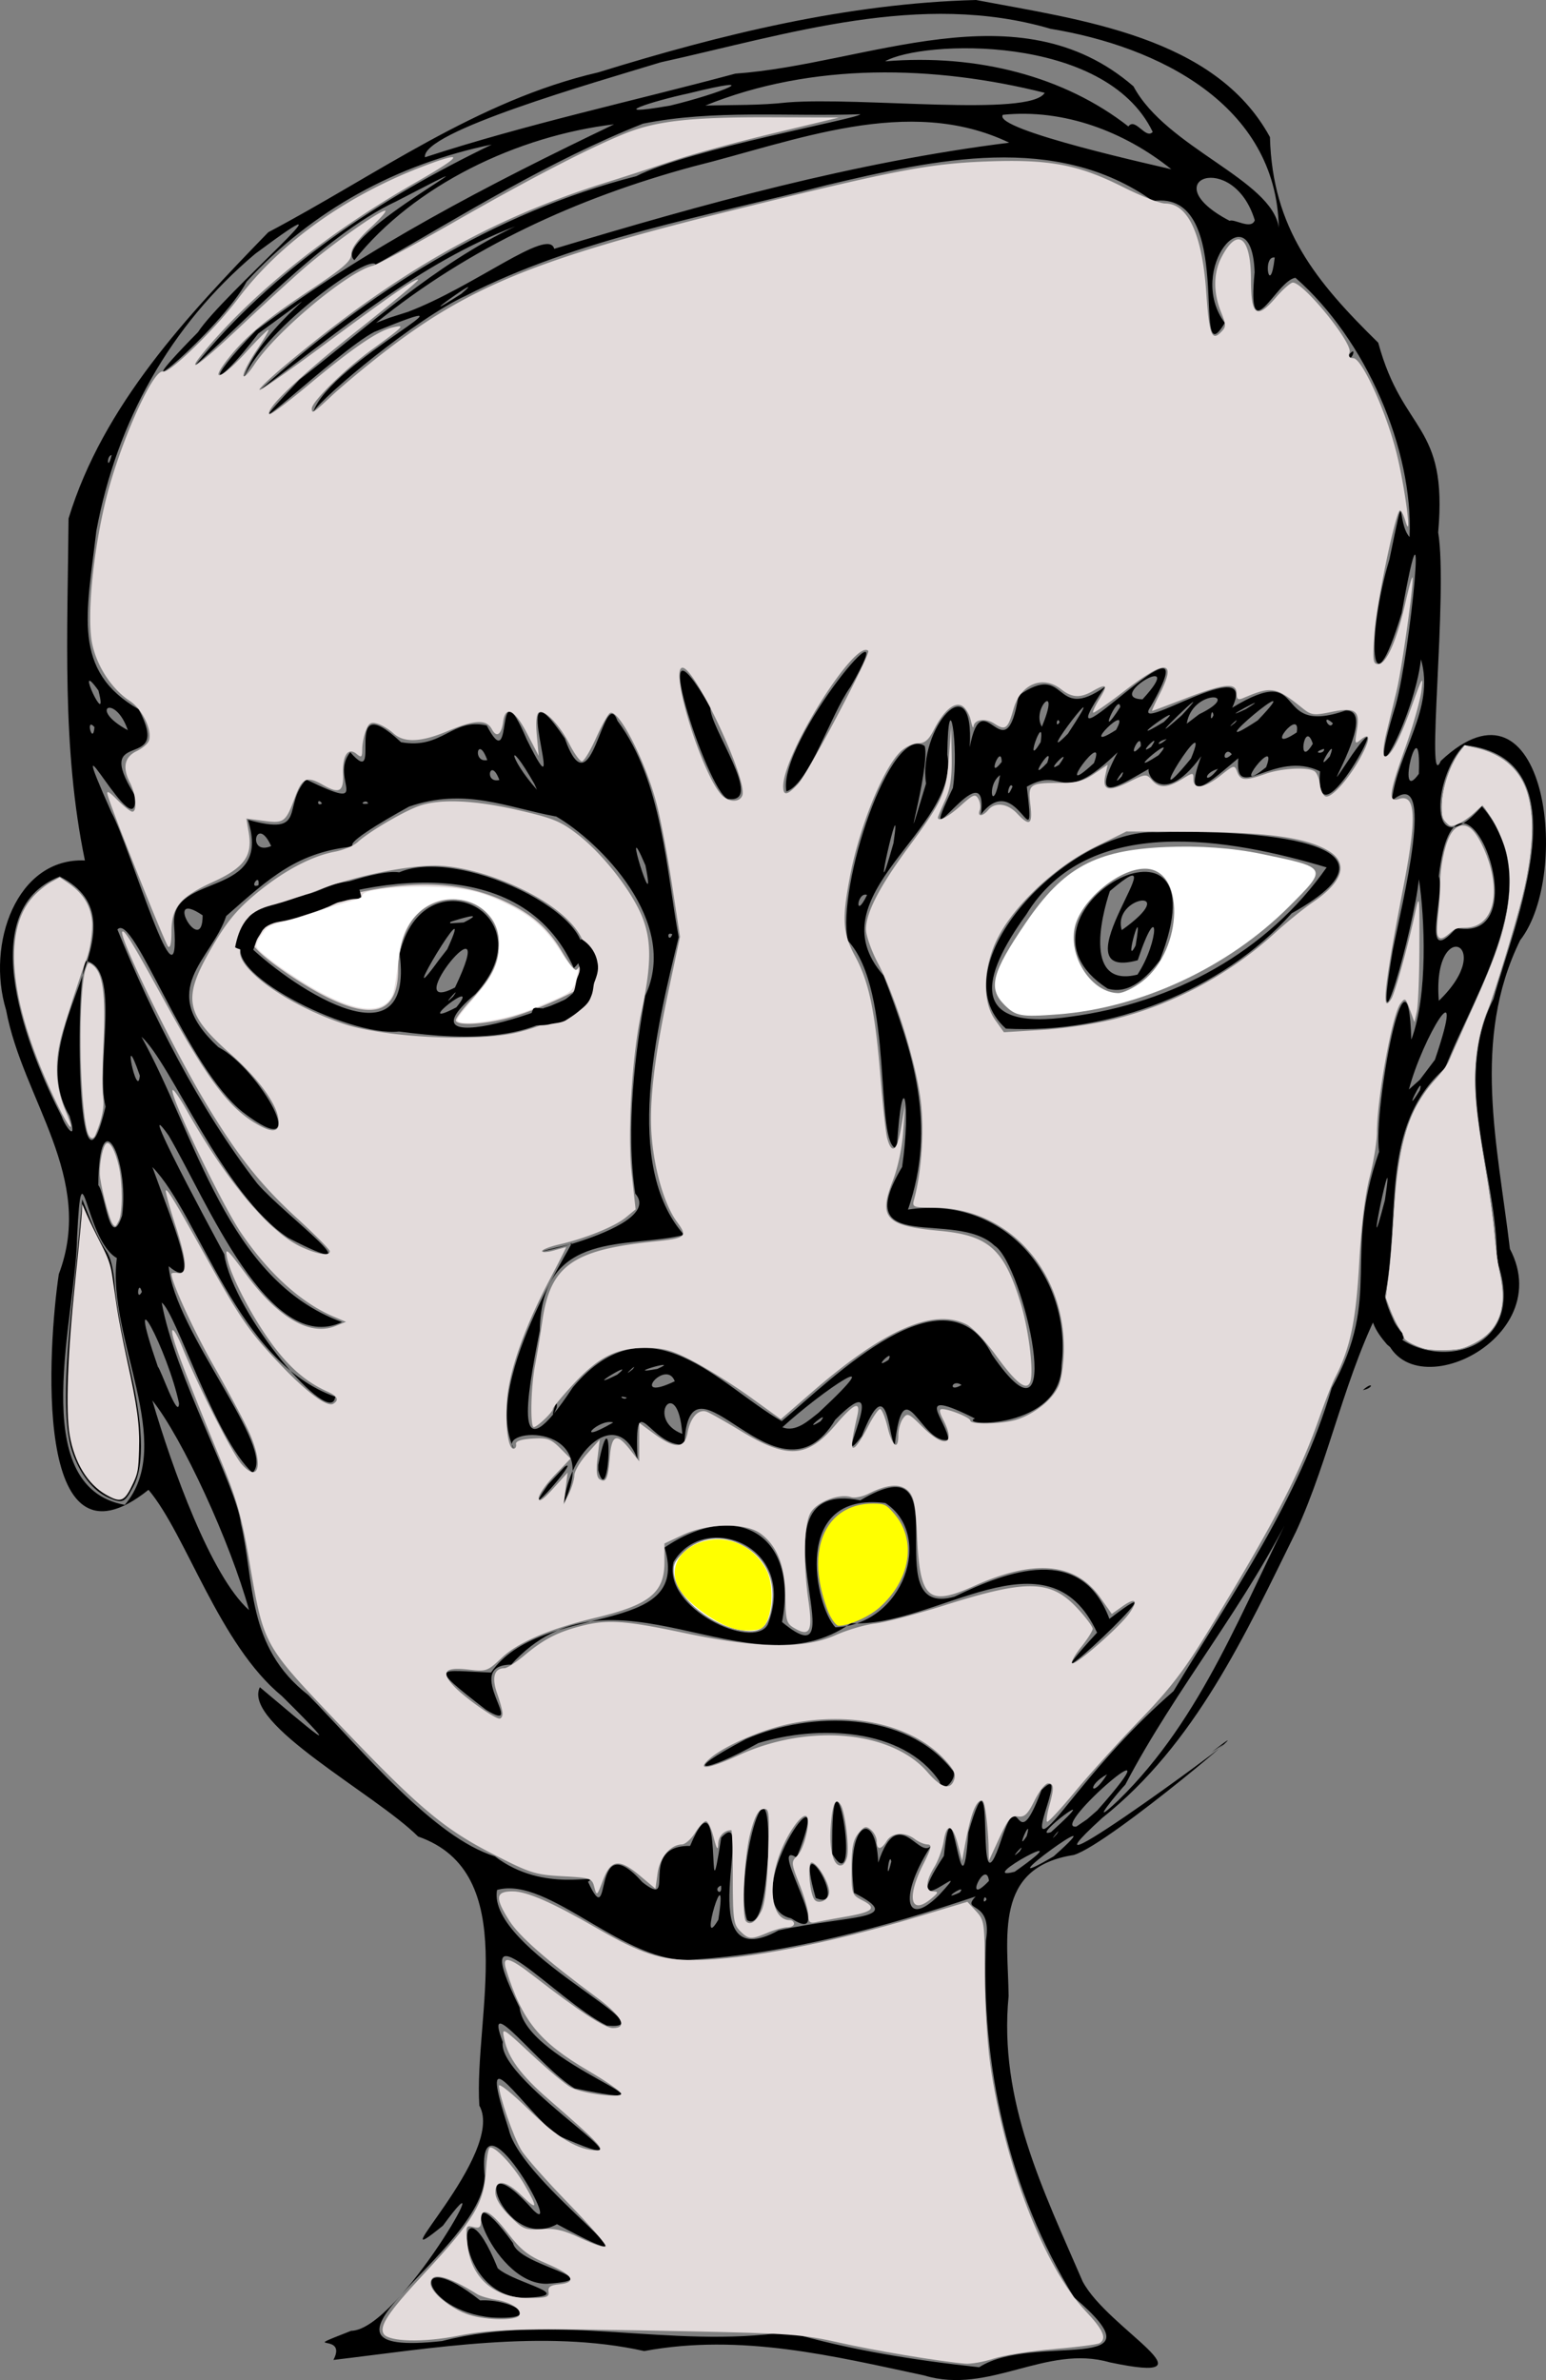 <svg xmlns="http://www.w3.org/2000/svg" width="1029.789" height="1585.087"><rect width="100%" height="100%" fill="#808080" stroke="none"/><g transform="translate(-198.308 -232.403)"><path d="M813.905 1814.429c-60.361-12.905-122.085-28.18-186.469-16.25-66.77-14.898-141.85-1.791-207.04 5.916 10.048-18.984-25.666-4.63 11.793-19.393 32.035-.361 103.228-127.71 61.163-70.025-46.03 37.36 42.343-48.017 24.24-79.984-3.683-59.463 28.423-155.11-40.798-179.189-28.616-28.463-117.284-75.103-105.4-99.436 32.813 27.553 61.99 52.813 14.733 5.927-41.99-34.454-63.65-107.427-88.9-137.388-78.032 62.401-66.655-97.444-59.753-143.625 24.398-64.35-23.89-115.936-35.102-175.855-13.444-44.212 7.08-101.621 52.494-99.67-15.562-74.774-11.498-152.07-10.9-227.716 23.049-75.646 79.348-135.398 133.045-190.666 71.894-37.936 138.779-87.75 219.783-106.47 81.657-25.275 165.93-45.97 251.683-48.202 69.49 13.25 159.203 24.129 195.744 91.306 1.607 61.039 30.61 96.224 72.13 136.95 16.572 61.141 46.456 53.11 39.924 126.344 6.675 40.031-8.715 176.366 1.75 152.144 70.188-65.85 87.324 75.43 52.866 119.426-32.54 66.27-14.993 136.496-6.827 205.589 33.733 64.195-81.694 113.557-85.087 46.693 22.3 37.998 100.468 27.413 76.374-38.99.59-58.222-30.482-117.77-2.224-174.203 13.606-50.02 61.352-160.628-19.542-169.047-21.872 22.553-23.98 81.435 11.81 40.78 44.832 52.343-4.29 122.202-24.581 174.442-44.347 39.132-28.809 98.99-40.474 154.203-25.87 48.306-36.163 105.46-58.68 154.242-33.983 69.103-67.214 141.677-129.178 190.874-73.562 67.005 122.68-77.665 72.858-43.788 45.656-35.655-67.479 61.2-91.843 68.456-53.724 8.23-43.706 55.098-43.357 93.973-6.78 69.79 23.387 129.875 49.346 190.086 16.867 31.816 92.229 69.463 17.974 53.803-42.412-12.22-80.093 21.869-123.555 8.743m36.62-5.48c36.384-23.434 125.461 6.592 63.204-46.55-43.683-71.142-62.216-154.446-58.667-237.708 4.446-27.639-17.207-18.392-6.852-29.278-60.458 20.36-125.95 38.166-187.74 42.04-45.614 4.442-96.355-56.128-131.094-46.358-7.026 40.139 117.917 94.505 73.176 90.312-33.961-16.567-95.57-87.736-58.158-12.043 3.89 37.786 122.532 71.278 36.663 53.865-23.544-14.225-61.626-66.644-47.844-30.901-4.748 27.258 120.358 99.346 34.602 61.36-29.263-27.333-50.903-65.38-30.622-3.122 8.15 36.593 117.126 108.986 32.13 63.119-36.377 20.252-61.517-61.428-15.533-9.081 20.343 19.322-38.612-85.624-32.639-23.031-1.034 51.02-136.258 121.65-28.384 109.953 76.018-19.687 151.836 5.64 230.169-6.143 41.769 12.265 85.944 19.105 127.59 23.566m-324.398-33.106c-48.547-4.41-56.152-49.658-8-11.38 20.72-1.193 44.62 13.326 8 11.38m19.878-13.058c-47.924-3.586-43.966-88.42-16.17-19.772 10.861 10.128 56.636 18.46 16.17 19.772m16.58-9.412c-38.283.75-64.516-85.37-22.566-27.123 3.34 15.407 67.415 24.207 22.566 27.123m154.248-235.332c46.82-10.39 86.167-6.67 50.376-25.002-6.139-46.688 14.535-57.56 16.092-20.162 13.78-41.62 28.228 1.692 36.157-12.666-22.615 34.06-18.836 57.361 4.14 34.515 28.344-30.55-30.835 26.03 3.435-26.334 6-60.356 11.44 51.338 16.331-15.629 20.247-70.177 2.336 64.459 22.122 4.205 13.215-39.324 8.37 16.352 26.569-32.399 21.775-21.727-19.982 55.533 14.739 12.881 25.318-31.53 45.942-54.976 73.193-78.769 39.334-65.285 83.74-127.749 105.406-201.995 34.083-61.608 7.065-87.49 31.505-157.2-3.956-28.82 19.2-152.096 21.489-74.724 11.186-29.508 8.967-81.346 5.04-106.766-3.23 32.477-32.235 134.691-17.367 47.163 5.76-29.39 29.991-125.35-.712-99.413 3.98-32.983 28.968-61.178 19.455-94.255-4.3 39.233-40.176 106.08-16.779 30.417 9.743-35.235 22.271-163.722 3.955-61.268-21.805 72.102-23.175 13.57-8.18-35.645 11.417-54.86 4.46-24.735 13.407-14.91 2.66-58.047-29.108-131.803-75.978-172.656-12.769 1.429-32.503 50.51-27.227-3.749-1.826-54.57-46.103-1.632-19.874 33.773-23.317 39.259 8.59-89.487-47.818-81.138-64.92-46.107-145.347-27.561-216.849-10.762-80.876 21.145-165.716 35.436-240.503 73.616-33.15 15.046-95.168 66.716-101.944 77.53 11.012-33.474 123.34-86.95 40.608-53.217-24.133 12.202-107.997 93.026-49.854 31.801 46.383-36.017 90.133-76.71 143.843-102.15-63.844 24.445-116.492 69.315-170.765 109.629 71.712-65.207 156.274-118.877 251.282-143.01 35.668-18.281 148.699-38.402 149.204-41.261-47.931 1.697-97.952-3.216-144.756 6.28-62.228 24.666-119.902 60.652-177.98 93.893-3.475-7.696-71.945 40.402-87.964 75.431 11.654-36.2 74.797-76.508 9.66-29.507-29.701 39.02-37.457 34.723-1.461-2.1C442.245 397.4 524.67 354.8 607.334 315.21c-63.966 7.593-133.075 40.242-172.959 90.454-18.342-14.806 122.588-88.266 27.81-39.127-49.87 23.228-106.902 86.598-133.963 109.31 52.11-64.51 123.307-111.347 197.616-147.152-62.851 12.86-119.648 43.734-163.23 91.257-16.881 32.016-93.265 95.474-32.428 33.684 15.811-24.69 115.296-109.638 38.08-52.152-56.914 47.917-92.312 112.168-105.77 184.431-6.427 55.24-16.62 93.267 28.186 118.847 23.195 43.758-32.092 9.94-2.625 57.125 4.065 40.498-51.888-70.316-15.529 11.49 12.757 23.31 46.636 141.53 41.738 74.673-2.532-35.332 66.277-16.564 49.144-69.703 40.231 11.198 22.439-8.76 38.838-26.799 46.712 22.552 14.887-.404 29.372-18.172 23.623 27.112-7.853-45.642 33.81-6.676 27.792 4.985 33.822-16.39 57.084-11.162 19.036 36.893 4.063-43.567 26.62 9.224 30.963 62.85-15.98-62.034 25.412-.547 18.034 50.969 25.628-37.156 35.11-11.683 29.993 39.885 32.66 101.251 40.735 144.006-14.785 60.47-37.346 151.98 3.561 198.305-36.86 9.374-94.898-4.417-96.107 63.868-8.906 45.116-18.687 99.33 22.075 37.604 50.831-60.527 98.284-.546 139.14 22.55 34.264-28.652 109.328-104.882 140.1-44.207 50.997 74.23 21.19-60.585 1.624-72.645-25.743-24.703-97.35 7.548-61.561-52.443 6.063-41.52.221-72.146-3.584-12.282-15.2-1.671-1.39-105.14-32.58-138.459-7.539-35.661 28.224-145.052 51.212-129.575 4.034 14.721-19.052 91.022.897 24.935-5.576-35.833 32.566-81.181 29.084-24.094 8.712-46.107 23.663 20.1 32.503-34.45 33.57-23.592 22.35 18.933 57.8-5.96-48.339 70.672 74.903-65.369 30.442 13.011-15.556 21.693 72.515-37.957 54.072 1.037 52.739-31.98 24.3 19.671 75.58 1.876 24.576-.77-26.08 74.935 4.164 29.655 33.433-47.523-25.788 66.131-21.208 10.863-30.689-15.031-57.28 22.284-54.439-8.757-18.919 15.674-37.618 33.771-24.719-1.348-27.78 38.46-40.157 5.84-33.168 7.48-20.895 11.614-42.045 26.987-22.52-10.073-39.441 38.07-34.623 8.173-60.493 22.922 6.668 54.225-6.38-13.052-30.545 18.47 5.78-46.748-46.783 40.396-18.672-17.642 4.184-28.286-3.016-72.304-3.742-22.284 8.827 49.93-89.467 93.593-42.458 147.2 19.79 51.727 35.582 99.87 16.275 155.88 65.188-9.85 109.317 46.03 102.28 103.47.033 43.113-69.934 41.026-57.692 35.649-43.307-21.742-18.037 2.003-17.718 14.248-18.502 3.425-29.62-49.103-35.651 3.06-4.531-3.913-4.13-51.378-21.981-5.566-22.25 29.375 22.964-51.6-17.7-10.89-38.516 64.443-97.454-55.42-100.487 16.64-23.59 1.325-33.388-40.517-31.276 9.417-13.751-35.504-45.416-5.331-48.931 29.426 26.095-54.824-44.925-50.07-33.417-36.334-23.097-45.843 47.962-148.082 37.53-135.963-64.01 14.375 66.117-8.19 43.386-33.82-6.704-43.65.338-96.419 6.656-131.833 23.123-49.142-30.464-102.566-59.257-119.27-33.044-6.044-60.69-19.53-98.094-6.618-19.844 10.93-44.383 25.768-36.27 26.443-37.877 3.79-55.625 20.14-85.51 46.434-9.736 29.365-47.138 48.508-5.211 87.338 27.465 14.237 64.929 80.312 16.636 43.541-37.96-29.5-73.3-134.19-83.897-121.89 23.036 56.498 53.76 118.172 93.175 169.187 18.278 21.177 83.16 68.383 20.605 36.163-43.595-28.694-77.955-116.376-97.77-133.946 36.47 65.883 57.014 162.172 133.604 190.034-48.78 22.836-90.534-81.887-115.521-124.29-27.489-38.868 48.057 99.076 37.063 79.15 6.352 41.043 71.9 116.825 73.895 94.824-65.352-22.933-90.02-120.337-121.769-152.967 12.112 33.958 34.394 85.726 10.877 66.086 3.532 42.883 72.47 121.998 55.867 137.52-25.039-22.395-50.996-106.624-60.514-113.294 8.528 47.995 49.674 121.594 52.714 147.056 9.3 38.693 3.41 82.2 45.048 114.396 36.997 38.086 83.62 94.811 124.124 107.305 33.014 25.405 72.118 10.543 62.075 16.938 16.903 36.758.931-39.171 36.24.307 24.19 19.042-4.39-24.631 31.753-24.164 23.377-55.828 10.155 62.845 20.736-5.537 24.325-25.44-22.095 94.841 38.117 61.816m-20.88-6.828c-9.55-27.865 16.556-123.633 13.972-42.425-1.007 9.99-2.864 49.507-13.971 42.425m29.362-1.18c-40.81-9.499 33.758-116.07 3.65-40.502-20.73-13.393 28.635 61.475-3.65 40.501m16.358-13.613c-16.18-55.809 24.583 10.588 0 0m11.023-29.278c-1.292-94.032 21.372 35.218 0 0m71.443-48.323c-24.423-36.101-81.425-37.654-120.679-25.551-35.92 20.062-53.988 21.362-8.225-2.68 43.418-18.926 106.591-18.66 137.215 20.473 5.17 3.988-6.719 18.133-8.31 7.758m-302.129-47.724c-40.277-31.134-31.214-25.871 3.39-24.836 33.497-48.265 134.253-22.02 115.558-83.202 48.049-32.629 89.5-8.641 78.248 49.59 54.396 45.027-26.846-96.828 52.155-81.03 70.449-42.117 7.798 79.927 62.813 64.117 35.415-17.182 84.43-35.555 103.11 14.823 61.165-46.964-69.701 76.004-8.215 9.16-32.821-71.144-107.694-2.813-163.915-6.306-68.97 48.8-158.767-46.949-226.36 27.611-34.079.254 12.185 47.69-16.784 30.073m232.748-54.943c45.393-1.626 66.004-61.263 33.302-82.758-62.98-7.91-46.858 68.76-33.302 82.758m-45.124-1.723c20.756-52.101-41.859-76.443-62.647-41.828-7.72 30.72 52.993 59.138 62.647 41.828M563.46 1220.97l10.95-11.694c11.53-7.82-32.838 42.76-10.95 11.694m33.334-12.917c10.476-52.51 7.812 32.109 0 3.624zm-132.667-288.67c-34.497 3.643-122.126-41.287-102.905-60 26.493 27.164 113.522 87.288 103.29 8.297 15.532-67.525 99.412-26.521 50.447 26.75-59.209 50.135 83.618 2.267 78.53-10.689-26.331 45.19-84.676 41.438-129.362 35.641m38.16-16.1c18.393-22.679-31.801 16.58 0 0m-2.16-7.189c6.821-9.536-9.95 9.697 0 0m1.269-6.035c32-67.162-39.707 20.71 0 0m-5.152-25.485c22.142-48.6-38.631 52.866-5.37 6.886zm-18.31-2.176c43.986-56.176 5.197 31.49-7.855 18.363l3.307-8.144zm29.229-15.637c26.207-13.166-40.88 10.073-9.144.581zm361.195 70.707c-46.756-41.686 41.981-133.394 100.364-130.777 45.945-1.586 183.017 1.856 89.97 53.97-46.671 51.867-121.2 80.524-190.334 76.806m43.417-8.022c67.92-9.108 130.547-42.815 170.215-99.352-64.12-19.173-158.605-36.583-200.107 31.411-29.961 41.275-39.617 78.237 29.892 67.94m24.352-18.614c-77.212-49.626 80.854-136.682 34.745-18.944-7.994 10.562-19.826 23.237-34.745 18.944m19.85-9.347c14.844-22.558 14.667-53.133.178-9.559-56.913 15.636 31.55-88.729-18.565-46.07-6.12 18.244-16.828 64.486 18.386 55.629m-1.244-19.39c5.99-34.572-8.756 17.274 0 0m-9.222-10.233c41.147-29.278-6.731-23.082 0 0m-364.97 25.232c-34.724-77.793-135.596-61.526-199.518-34.48-66.722 25.235 55.42-33.622 83.224-29.232 42.72-18.59 148.142 35.991 116.294 63.712m102.517-112.64c-13.732-4.9-56.909-139.09-11.556-61.026-1.062 12.787 37.005 64.733 11.556 61.026m39.069-4.908c-6.51-33.497 83.163-139.558 42.676-69.66-13.799 19.235-26.948 63.914-42.676 69.66m374.667-290.785c6.25-7.585 1.03 6.53 0 0m-420 1042.167c7.224-46.941-14.472 24.788 0 0m178.666-13.5c-1.612-4.875-3.288 4.75 0 0m-17.921-4.625c5.832-7.004-15.025 6.843 0 0m-158.935-4.62c-6.126 2.196 1.135 8.247 0 0m178.456-3.14c-2.009-15.73-17.925 18.8 0 0m17.14-6.084c49.117-34.616-28.757 7.566 0 0m-82.17-6.865c-1.572-7.665-4.352 17.883 0 0m108.097-3.362c47.697-42.32-52.583 30.842 0 0m-22.615-3.362c5.375-8.22-9.19 8.428 0 0m4.692-10.144c4.282-15.625-8.379 12.985 0 0m16.167-2.634c39.92-36.118-15.911 5.356 0 0m3.926 1.169c4.331-6.627-7.585 8.418 0 0m26.932-15.667c59.115-66.681-33.29 13.16-13.973 10.79l7.186-4.87zm14.123-6.822c56.14-54.673 83.008-129.438 118.03-197.844-31.7 66.505-79.787 123.024-113.523 187.571-2.328 2.165-27.927 32.536-4.507 10.273m-7.623-17.178c-14.276 7.723-10.322 16.708 0 0m-571.523-109.381c-12.513-45.297-44.322-114.466-64.441-139.68 13.138 44.967 39.042 117.09 64.441 139.68m-82.757-70.087c34.786-41.034-12.292-111.264-5.306-164.352-21.525-12.292-23.096-80.603-26.512-14.084-.11 50.783-35.098 166.295 31.818 178.436m371.345-47.258c-3.032-40.653-25.253-9.671 0 0m-46-7.6c-9.327-3.065-27.838 16.035 0 0m136.718-6.455c51.015-47.495 2.052-14.333-24.052 9.621 9.037 3.718 17.868-4.851 24.052-9.62m1.338 5.67c7.385-9.074-13.989 8.505 0 0m-175.675-9.177c.835-10.34-6.092 14.159 0 0m-251.598-2.712c-7.403-35.3-37.246-91.694-14.083-24.39 1.722 1.07 13.59 35.876 14.083 24.39m298.217-3.883c-7.343-2.164-1.333 2.334 0 0m223-8.45c-6.54-4.36-9.199 5.554 0 0m-191-2.467c-5.988-15.65-31.085 14.876 0 0m-38.334-4.381c14.765-12.086-25.625 12.663 0 0m10.17-3.485c4.979-6.089-8.98 7.244 0 0m16.497-.334c17.79-7.846-25.385 4.67 0 0m154.027-6.032c4.42-8.795-12.035 7.905 0 0m-497.36-45.222c-2.37-9.05-4.123 7.207 0 0m-13.164-50.832c5.088-37.642-15.454-78.723-15.83-20.25 4.615 5.107 7.734 44.479 15.83 20.25m841.17-10.312c8.088-53.71-15.763 60.578 0 0m-852.18-62.293c-6.778-27.185 10.751-92.184-13.003-96.975-7.548 10.529-6.33 178.406 13.004 96.975m-24.005 6.228c-33.781-57.623 55.265-127.764-6.49-159.488-58.904 23.335-20.461 117.412 1.335 159.882 1.84 5.817 11.038 19.147 5.155-.394m899.427-17.1c3.669-12.978-12.864 21.02 0 0m10.063-20.329c22.062-64.964-8.27-14.738-17.311 19.78l7.262-6.475zm-862.648 10.55c-12.86-37.037-1.64 17.613 0 0m865.251-49.823c39.623-38.264-4.658-56.885 0 0m11.608-48.497c58.893 11.442-.11-134.725-11.629-34.491 4.387 11.386-12.82 62.435 11.63 34.491m-522.189 4.172c-4.628-2.299-2.2 6.225 0 0m-312.85-12.603c-27.38-18.666.105 29.032 0 0m442.585-13.573c-6.77-2.543-8.533 17.607 0 0m-405.382-6.464c1.177-9.076-6.961 2.691 0 0m257.759-13.21c-17.574-41.194 8.423 42.3 0 0m165.21-14.808c6.86-46.1-17.357 61.233 0 0m-414.519 1.928c-10.003-21.882-16.49 6.88 0 0m33.864-28.368c-3.112-4.58-3.84 2.54 0 0m30.666.064c-.607-3.58-7.884 1.195 0 0m420.986-18.934c-9.53 6.847-4.614 27.798 0 0m8.305 7.628c-2.33-4.747-5.258 12.006 0 0m-318.537-1.836c-18.665-32.781-17.4-17.538 1.751 3.922zm589.173-6.667c1.878-48.146-16.343 23.024 0 0m-612.458 4.115c-5.872-15.821-10.632 2.401 0 0m460.687-14.314c16.09-38.821-37.757 45.999 0 0M945.46 749.43c4.232-9.569-8.834 9.847 0 0m64.134-4.977c-10.664 3.066-8.9 11.66 0 0m-82.606-3.848c9.513-25.433-29.626 27.485 0 0m114.677 2.754c9.128-24.063-26.455 21.487 0 0m-145.82-2.934c5.642-15.871-15.477 16.52 0 0m-30.307-.573c-.219-13.146-10.6 13.546 0 0m38.18 1.91c10.681-14.856-11.262 7.111 0 0m-380.837-3.14c-6.212-17.409-10.233 2.011 0 0m447.108-3.239c15.435-17.789-27.008 17.444 0 0m114.104.78c6.342-16.44-12.09 13.987 0 0m-65.3-1.4c-4.595-6.345-7.955 7.611 0 0m61.455-3.657c-9.555 2.95.836 3.958 0 0m-122.081-1.75c.547-11.845-10.652 12.048 0 0m114.606-1.627c-5.605-17.424-10.76 18.188 0 0m-181.276-1.1c3.152-22.447-12.152 20.3 0 0m73.525 3.26c8.39-12.127-10.905 7.212 0 0m-55.371-8.856c33.215-50.41-25.95 26.593 0 0m65.81 3.636c-6.983 1.185-7.296 6.407 0 0m86.6-4.48c3.09-17.886-23.532 15.623 0 0M941.73 718.51c11.587-21.23-27.197 17.41 0 0m-680.492-1.845c-6.368-7.33-1.073 12.759 0 0m774.812-4.473c38.644-40.308-45.57 29.967 0 0m-752.59 6.517c-8.361-24.616-27.001-14.623 0 0m690.063-5.47c17.935-16.902-31.727 19.21 0 0m-81.228 3.17c13.012-31.384-7.284-12.185 0 0m93.215-7.646c28.469-30.713-35.009 30.99 0 0m35.454 5c4.978-6.088-8.98 7.244 0 0m65.163.333c-8.42-7.486-2.28 5.6 0 0m-182-.666c-1.612-4.875-3.288 4.75 0 0m92.926-5.338c30.512-14.778-4.631-17.155-8.248 6.274zm-52.55-4.82c-.712-10.53-16.778 26.337 0 0m62.106 5.49c-1.154-7.042-3.165 6.997 0 0m21.614-4.126c21.565-13.325-23.224 10.915 0 0M263.865 692.26c-17.387-24.212 7.58 29.227 0 0m695.453 5.909c31.63-34.28-26.04-.867 0 0M272.68 535.429c-3.763.579-2.774 11.565 0 0m197.25-95.298c44.332-16.743 93.79-56.721 97.53-42.018 99.335-29.922 199.857-57.737 303.086-70.684-67.203-32.24-142.94-.924-210.586 15.874-76.773 20.75-148.95 53.699-211.166 104.142l9-3.438zm35.53-11.963c21.585-18.23-39.916 25.712 0 0m541.941-24.263c-8.577-1.448-3.132 27.518 0 0m2.726-19.916c-1.687-82.102-80.75-120.737-152-132.387-86.416-25.433-175.096 3.621-259.59 22.268-44.749 13.651-159.711 46.386-157.14 63.268 67.653-22.12 137.773-37.192 206.743-55.698 87.265-6.129 188.405-57.98 265.179 8.468 21.914 41.058 92.252 62.16 96.808 94.081m-16.013-4.894c-14.338-47.386-68.658-26.751-16.732.376 3.057-1.582 14.343 6.239 16.732-.376m-55.57-33.953c-30.903-24.883-71.38-40.48-112.224-36.272-7.657 9.998 109 35.306 112.225 36.272m-12.417-24.884c-31.717-65.903-153.979-60.986-178.269-47.015 61.674-5.123 119.688 10.204 162.063 43.373 4.558-6.306 11.595 8.93 16.206 3.642m-321.333-17.54c33.589-8.09 66-21.39 11.866-8.045-22.942 4.862-58.031 16.027-11.866 8.044m78-2.099c48.924-3.887 161.457 9.935 171.408-6.391-73.552-18.428-154.939-20.436-226.075 8.485 18.226-.485 36.52-.037 54.667-2.094m383.333 857.57c7.296-6.407 6.983-1.185 0 0" style="fill:#000;stroke-width:1.333"/><path d="M841.04 1806.552c-18.332-1.668-59.978-8.635-83.89-14.034-23.695-5.35-33.643-6.104-98.27-7.446-108.893-2.26-131.569-1.835-155.332 2.91-23.053 4.604-46.396 4.029-49.641-1.222-3.18-5.146 3.023-14.422 26.65-39.854 33.873-36.462 40.242-47.16 41.493-69.7.387-6.987 1.414-13.413 2.28-14.28 2.514-2.514 15.766 11.376 23.317 24.44 9.174 15.871 8.764 17.55-1.785 7.305-10.656-10.35-17.608-11.23-17.608-2.23 0 4.117 3.275 9.55 9.53 15.804 8.886 8.886 10.32 9.474 21.224 8.706 9.127-.643 14.922.717 26.395 6.195 8.085 3.86 15.429 6.29 16.32 5.399.89-.891-10.198-13.757-24.64-28.59s-28.613-30.826-31.488-35.538c-5.238-8.583-14.855-36.257-14.913-42.912-.017-1.948 8.867 5.182 19.743 15.845 19.34 18.962 33.35 27.317 45.588 27.19 5.894-.061 1.076-5.134-32.674-34.4-18.025-15.63-26.595-27.303-29.17-39.73-1.698-8.193-1.52-8.093 18.356 10.41 11.039 10.275 22.768 20.088 26.065 21.807 7.981 4.16 33.553 7.338 33.553 4.169 0-1.32-9.752-8.124-21.671-15.12-32.999-19.37-44.271-33.203-55.025-67.521-3.03-9.672 1.874-8.53 18.362 4.277 29.79 23.139 47.324 34.671 52.718 34.671 10.256 0 6.11-7.934-10.622-20.33-33.822-25.056-51.737-40.786-58.376-51.254-9.637-15.197-9.172-19.496 2.11-19.493 9.696 0 26.47 7.355 56.924 24.956 28.597 16.526 42.257 20.97 64.016 20.828 34.225-.224 89.9-11.05 150.12-29.192l31.975-9.633 5.774 6.23c5.552 5.99 5.776 7.588 5.818 41.46.024 19.376 1.634 46.415 3.577 60.085 9.564 67.286 35.942 135.58 63.712 164.95 11.645 12.315 14.17 18.146 9.19 21.224-1.414.874-15.166 2.644-30.56 3.932-15.392 1.288-33.38 4.142-39.97 6.342-6.592 2.199-15.22 3.704-19.175 3.344m-296.982-32.066c2.33-3.772-5.251-8.878-15.621-10.52-4.715-.748-10.19-2.368-12.167-3.602-20.186-12.592-31.159-15.124-31.159-7.188 0 5.93 13.885 17.21 25.714 20.89s31.068 3.922 33.233.42m19.654-15.815c-.531-3.164 1.21-4.38 7.086-4.946 12.21-1.177 9.232-6.305-7.89-13.582-12.934-5.497-17.576-9.128-26.505-20.733-11.518-14.968-17.736-17.878-17.736-8.301 0 4.715-.937 5.523-5.134 4.425-4.868-1.273-5.072-.693-3.93 11.189 2.161 22.497 17.52 36.142 40.682 36.142 12.129 0 14.032-.594 13.427-4.194" style="fill:#e3dbdb;stroke-width:2.397"/><path d="M691.238 1518.389c-4.302-4.302-4.794-7.99-4.794-35.952 0-17.138-.45-31.16-1.002-31.16-4.82 0-8.618 4-8.778 9.245-.141 4.647-.94 3.46-2.996-4.45-1.542-5.933-3.86-10.786-5.15-10.786s-4.527 3.464-7.19 7.697-6.612 7.739-8.773 7.79c-7.662.18-14.778 8.6-16.232 19.204l-1.41 10.291-10.555-8.828c-13.736-11.488-19.246-10.725-24.504 3.393-3.838 10.304-4.09 10.505-5.638 4.486-1.554-6.038-2.438-6.345-21.208-7.354-18.153-.976-21.539-2.053-46.238-14.716-33.295-17.07-50.084-31.286-104.276-88.296-48.98-51.527-48.53-50.7-58.038-106.438-5.015-29.402-8.452-41.707-18.41-65.912-24.775-60.22-33.772-84.137-33.049-87.855.408-2.094 3.33 2.57 6.494 10.365 10.473 25.802 33.706 71.589 39.795 78.427 12.173 13.67 14.637-.982 3.953-23.508-3.751-7.91-14.087-27.166-22.969-42.792-13.269-23.346-27.73-54.86-27.73-60.431 0-.687 1.887-.932 4.194-.545 6.699 1.125 6.277-7.332-1.584-31.779-3.968-12.338-6.841-22.807-6.384-23.264 1.066-1.066 6.417 7.834 27.694 46.064 21.982 39.496 28.222 48.472 48.672 70 17.564 18.49 31.146 28.515 35.221 25.996 4.079-2.52 2.77-5.102-4.15-8.193-13.688-6.113-25.006-15.806-36.397-31.172-13.413-18.094-27.685-45.362-30.216-57.733-1.539-7.52-.189-6.332 13.029 11.472 21.211 28.571 42.173 40.626 59.001 33.931l7.166-2.85-8.335-3.53c-21.5-9.105-43.278-28.83-61.61-55.801-12.77-18.79-48.088-92.488-45.542-95.034.618-.618 4.657 5.142 8.976 12.8 27.2 48.228 55.635 82.122 77.046 91.84 10.957 4.972 18.679 6.094 18.679 2.714 0-1.134-9.847-11.061-21.883-22.061-24.38-22.283-40.089-42.175-61.392-77.743-21.499-35.894-57.68-110.313-54.956-113.036 1.44-1.44 6.815 7.388 28.111 46.169 30.023 54.672 44.276 73.145 64.508 83.607 9.287 4.802 12.95 2.71 11.137-6.358-2.117-10.586-14.104-26.5-31.609-41.963-30.375-26.834-32.204-36.804-12.889-70.27 9.87-17.103 16.448-25.214 29.047-35.82 18.189-15.31 37.46-25.671 53.226-28.617 5.776-1.079 12.709-4.012 15.407-6.52 7.14-6.632 30.116-20.164 40.576-23.896 13.914-4.965 36.719-4.03 66.124 2.71 23.318 5.344 28.5 7.474 39.974 16.427 17.182 13.408 36.716 38.718 43.206 55.981 5.783 15.383 5.526 31.51-.983 61.665-6.354 29.437-9.505 81.491-6.546 108.113l2.636 23.712-6.573 5.411c-7.304 6.012-26.76 13.897-44.253 17.935-6.3 1.455-11.455 3.462-11.455 4.462s3.498.815 7.774-.411c4.275-1.227 7.969-2.23 8.207-2.23s-4.936 10.2-11.498 22.665c-16.004 30.399-26.147 59.002-27.764 78.29-1.449 17.279.577 33.267 4.215 33.267 1.258 0 2.018-1.348 1.689-2.996-.397-1.985 3.258-3.243 10.836-3.728 9.955-.638 12.345.176 18.456 6.287l7.02 7.02-10.666 11.132c-5.866 6.122-10.622 13-10.568 15.284.07 2.915 2.953.995 9.682-6.45l9.584-10.6-1.31 10.6-1.31 10.602 3.504-7.19c1.927-3.955 3.553-9.438 3.612-12.184.06-2.747 3.884-9.218 8.499-14.381l8.39-9.388-1.468 12.277c-.989 8.266-.546 12.846 1.356 14.021 4.337 2.68 5.613-.01 6.8-14.316 1.283-15.47 4.519-16.763 13.482-5.39l6.139 7.79.026-12.791.027-12.791 10.06 7.398c13.724 10.093 20.11 9.829 22.125-.914 1.913-10.198 7.271-15.997 12.825-13.881 2.269.864 12.456 6.625 22.637 12.802 31.108 18.87 44.209 18.056 62.981-3.917 12.41-14.525 16.922-16.518 14.643-6.466-4.214 18.593-4.578 22.898-1.79 21.175 1.55-.957 5.51-7.057 8.803-13.555s6.94-11.815 8.105-11.815c1.164 0 3.41 5.393 4.992 11.984 3.13 13.044 7.19 16.01 7.19 5.252 0-3.703 1.4-8.647 3.112-10.987 2.878-3.936 3.847-3.52 12.9 5.534 14.75 14.749 22.577 12.093 13.887-4.711-2.632-5.09-2.847-7.072-.77-7.072 4.941 0 18.808 5.657 18.808 7.672 0 2.876 22.093 2.304 31.4-.812 12.14-4.065 23.809-13.661 27.576-22.678 1.838-4.398 3.341-15.467 3.341-24.598 0-52.62-37.401-93.39-85.966-93.706-14.64-.096-15.2-.319-13.796-5.493 5.213-19.21 6.945-47.821 4.118-68.029-3.586-25.633-16.997-68.18-28.071-89.054-4.46-8.408-8.1-18.703-8.087-22.878.035-11.072 9.053-28.517 28.088-54.329 23.166-31.413 25.333-36.202 27.12-59.92l1.533-20.373.327 19.174c.248 14.51-.826 21.717-4.413 29.623-2.608 5.747-4.742 10.87-4.742 11.385 0 3.207 6.755-.277 15.027-7.75 8.48-7.66 9.883-8.21 11.876-4.648 1.243 2.221 1.665 5.591.937 7.488-1.736 4.524 1.918 4.43 5.716-.145 4.472-5.388 12.844-4.342 19.175 2.397 8.35 8.89 10.436 7.527 8.86-5.789-1.644-13.874-.682-14.584 19.763-14.584 10.862 0 15.777-1.308 22.78-6.06l8.928-6.059-1.544 7.03c-2.205 10.037 1.97 11.265 15.508 4.565 11.234-5.56 11.826-5.614 15.408-1.43 4.798 5.603 10.266 5.489 19.951-.417 7.768-4.736 7.79-4.736 7.79.01 0 7.012 7.41 5.965 18.144-2.565 8.92-7.089 9.274-7.166 11.038-2.397 2.173 5.874 5.26 6.093 18.755 1.332 10.764-3.798 28.07-4.725 32.74-1.754 1.529.973 3.146 4.918 3.595 8.767.448 3.849 2.147 7.435 3.775 7.97 3.951 1.297 15.45-11.577 23.42-26.22 6.692-12.297 6.585-17.01-.26-11.33-3.6 2.989-3.808 2.412-2.313-6.438 2.247-13.3-.967-15.58-17.21-12.209-11.52 2.39-13.132 2.166-19.174-2.668-17.85-14.284-20.348-14.696-39.554-6.525-3.232 1.375-4.194.626-4.194-3.266 0-7.37-8.268-6.555-33.886 3.34-11.947 4.613-22.006 8.388-22.354 8.388s1.918-5.036 5.034-11.192c11.547-22.808 4.33-23.48-23.404-2.178-11.022 8.466-20.438 14.994-20.925 14.508-.486-.487 1.483-4.717 4.378-9.4 5.679-9.19 4.643-10.27-4.716-4.92-8.274 4.73-13.782 4.414-20.917-1.199-12.315-9.686-27.122-3.573-31.798 13.128-3.713 13.26-5.395 14.534-12.792 9.687-5.915-3.875-13.375-2.795-13.872 2.01-.156 1.506-.965-.382-1.797-4.196-.833-3.813-3.339-8.082-5.569-9.486-5.098-3.21-12.41 2.873-19.02 15.821-3.47 6.803-6.058 8.989-10.639 8.989-3.328 0-8.612 2.56-11.741 5.689-11.764 11.763-27.28 50.211-33.503 83.02-5.483 28.902-4.895 37.723 3.554 53.323 9.092 16.785 13.228 36.607 16.772 80.373 1.526 18.84 3.536 37.105 4.468 40.59 3.01 11.25 6.653 8.486 9.293-7.05l2.56-15.065-1.213 17.977c-.723 10.727-3.552 23.946-7.014 32.782-9.561 24.402-4.484 29.764 31.29 33.04 32.646 2.99 42.914 12.133 53.941 48.027 5.46 17.774 8.918 46.127 6.42 52.638-2.404 6.263-9.308.902-22.894-17.777-6.693-9.203-15.365-18.384-19.27-20.404-21.93-11.34-55.085 3.119-103.399 45.095l-20.56 17.863-20.186-14.573c-11.102-8.015-28.063-18.692-37.691-23.727-14.742-7.71-19.827-9.155-32.2-9.155-19.462 0-31.381 5.998-48.303 24.309-7.394 8.001-13.444 15.324-13.444 16.273 0 2.141-10.492 12.148-12.738 12.148-2.495 0-1.962-26.437.827-41.018 1.358-7.101 3.543-20.413 4.855-29.583 5.264-36.796 20.16-47.434 74.167-52.97 21.707-2.225 22.85-3.193 15.518-13.132-7.972-10.805-14.583-32.655-16.693-55.168-2.104-22.46 1.3-52.672 11.16-99.049l7.58-35.657-5.328-34.615c-2.93-19.039-7.446-42.9-10.035-53.025-7.441-29.098-25.713-64.798-31.373-61.3-1.342.83-5.53 8.392-9.304 16.806s-7.97 15.298-9.32 15.298c-1.352 0-5.065-5.123-8.252-11.385-6.65-13.063-16.703-23.412-20.478-21.08-1.607.994-2.096 6.733-1.3 15.232l1.278 13.638-7.813-15.05c-8.21-15.819-14.415-18.82-15.91-7.696-1.166 8.675-4.348 10.822-7.45 5.027-3.613-6.753-11.355-6.443-29.468 1.18-17.814 7.498-29.082 7.957-36.172 1.475-2.862-2.617-7.63-5.494-10.594-6.393-4.358-1.322-5.851-.426-7.79 4.674-1.32 3.47-2.399 9.067-2.399 12.439 0 5.251-.53 5.69-3.696 3.061-5.719-4.746-9.55.909-9.067 13.384.46 11.866-2.513 13.412-13.602 7.073-10.318-5.898-13.662-4.466-18.19 7.79-6.368 17.236-7.46 18.09-20.884 16.309l-11.719-1.555 1.603 9.483c2.606 15.428-3.095 23.276-23.74 32.685-21.944 10-27.736 16.926-27.736 33.162 0 7.606-.843 11.29-2.257 9.864-2.07-2.09-36.999-89.513-40.172-100.547-1.06-3.687.425-2.995 6.429 2.996 4.294 4.284 8.757 7.79 9.919 7.79 3.402 0 2.43-11.608-1.628-19.456-5.108-9.878-3.57-17.02 4.493-20.873 3.71-1.773 7.362-4.83 8.115-6.792 2.6-6.775-4.214-21.112-12.666-26.653-11.978-7.852-21.913-22.986-25.069-38.187-3.522-16.966.296-58.565 8.594-93.625 8.88-37.518 31.958-89.753 38.66-87.498 4.118 1.386 34.749-28.406 49.892-48.526 28.237-37.518 72.721-69.156 124.8-88.758 26.619-10.02 24.648-6.514-6.295 11.198-57.6 32.97-106.352 71.683-139.25 110.578-15.938 18.842-6.798 12.926 22.218-14.38 15.059-14.172 34.377-31.852 42.929-39.289 17.107-14.877 49.74-38.01 53.619-38.01 1.354 0-3.153 5.19-10.014 11.53-8.358 7.725-12.5 13.46-12.55 17.377-.062 4.787-5.322 9.325-29.009 25.022-28.536 18.912-42.513 30.811-54.269 46.204-11.527 15.093-2.336 11.179 12.815-5.458 8.405-9.227 15.31-16.077 15.346-15.22.035.856-3.711 7.166-8.325 14.022s-8.389 14.16-8.389 16.231 3.265-1.164 7.255-7.188c14.545-21.959 61.962-61.6 78.711-65.803 3.418-.858 27.562-13.787 53.652-28.731 50.524-28.94 89.843-49.333 114.183-59.223 20.959-8.516 43.876-11.102 96.908-10.934l45.966.145-44.341 10.637c-24.388 5.85-54.049 13.95-65.913 18s-31.607 10.488-43.871 14.307c-77.44 24.108-140.751 60.055-214.4 121.732-10.225 8.562-18.09 16.066-17.48 16.676s19.221-12.32 41.358-28.733c46.61-34.558 62.975-45.896 64.313-44.559.525.526-18.03 16-41.233 34.386-38.38 30.412-60.967 51.965-57.788 55.144.671.671 12.418-8.141 26.105-19.583 29.316-24.506 46.136-35.988 56.043-38.255 8.705-1.992 7.728-.97-14.602 15.267-17.391 12.647-39.326 34.25-39.326 38.73 0 3.773.639 3.366 13.366-8.516 6.49-6.058 21.273-18.407 32.85-27.441 57.763-45.074 102.375-63.368 234.166-96.025 107.16-26.552 130.683-31.077 169.023-32.511 42.033-1.572 61.033 1.996 91.127 17.116 11.891 5.973 24.418 10.861 27.836 10.861 15.34 0 24.762 20.513 27.467 59.796 1.885 27.366 3.616 32.063 9.61 26.072 3.734-3.734 3.74-4.698.086-13.83-5.08-12.695-4.982-25.617.27-35.906 10.71-20.981 19.77-14.23 19.77 14.735 0 23.928 3.794 26.636 16.546 11.81 4.742-5.511 9.865-10.004 11.385-9.984 7.312.098 40.07 40.471 37.747 46.523-.992 2.587-.163 3.848 2.531 3.848 5.642 0 21.852 35.566 28.722 63.022 5.7 22.773 10.713 61.325 5.875 45.171-1.327-4.429-3.022-7.442-3.768-6.696-3.247 3.247-15.398 62.162-16.76 81.26-1.336 18.747-1.061 20.973 2.59 20.973 5.351 0 12.435-16.175 18.134-41.408 2.448-10.841 4.543-18.049 4.654-16.016.391 7.165-7.284 61.2-10.71 75.4a9777 9777 0 0 1-6.848 28.156c-1.857 7.576-2.443 14.351-1.302 15.056 3.317 2.05 9.887-9.899 18.35-33.375 7.138-19.806 7.722-20.714 6.325-9.837-.847 6.591-5.692 23.628-10.767 37.859-10.827 30.36-11.551 36.305-4.134 33.95 11.117-3.528 11.955 11.938 3.122 57.62-13.05 67.48-15.136 86.697-8.196 75.469 2.416-3.909 10.825-34.158 15.622-56.195 3.1-14.24 3.15-13.88 3.06 21.472-.052 19.773-.814 39.188-1.695 43.142l-1.6 7.19-3.04-8.388c-2.846-7.855-3.251-8.105-6.362-3.93-5.428 7.281-15.548 62.921-15.577 85.638-.01 6.05-2.206 19.533-4.884 29.96-3.094 12.045-5.631 32.944-6.959 57.308-2.073 38.054-5.989 56.653-16.003 76.019-1.918 3.709-6.81 16.157-10.871 27.663-13.156 37.273-30.39 70.32-73.43 140.794-16.355 26.78-25.647 38.88-46.02 59.921-14.039 14.5-33.384 35.871-42.99 47.49-9.604 11.619-17.97 20.618-18.589 19.999-.62-.62.025-5.273 1.432-10.34 3.393-12.217 3.244-15.205-.756-15.205-1.837 0-5.882 5.124-8.988 11.385-4.567 9.208-6.686 11.24-11.08 10.629-4.588-.64-6.52 1.6-12.406 14.38l-6.973 15.138-.177-9.852c-.098-5.418-.865-14.865-1.705-20.993-1.236-9.017-2.146-10.627-4.776-8.444-3.239 2.688-6.028 11.502-9.4 29.702l-1.777 9.587-2.717-10.61c-3.52-13.746-7.517-14.878-9.468-2.68-.85 5.315-3.687 13.176-6.304 17.47-5.901 9.678-6.133 16.167-.582 16.273 3.518.067 3.283.84-1.464 4.794-13.692 11.406-16.6-.502-5.498-22.512 5.63-11.162 6.153-13.534 2.996-13.597-2.103-.042-5.918-1.66-8.477-3.595-6.553-4.957-15.148-4.37-18.673 1.275-3.762 6.023-6.634 6.15-6.634.293 0-2.475-1.742-5.945-3.87-7.712-3.318-2.753-4.515-2.415-8.39 2.37-3.512 4.337-4.518 9.509-4.518 23.229 0 17.33.135 17.719 7.466 21.51 9.596 4.962 6.866 7.576-11.172 10.698-7.849 1.358-16.697 3-19.663 3.65-4.387.96-5.393.139-5.393-4.403 0-3.071-2.639-12.317-5.864-20.547-5.695-14.532-5.737-15.09-1.452-19.375 4.604-4.604 8.998-23.214 6.152-26.053-2.818-2.811-12.56 10.712-17.794 24.7-8.564 22.889-5.386 44.37 6.563 44.37 1.544 0 2.808 1.078 2.808 2.397s-2.026 2.397-4.501 2.397-8.373 1.617-13.106 3.595c-11.112 4.643-12.601 4.546-18.346-1.199zm14.261-13.36c2.284-4.609 3.822-17.57 4.485-37.804.954-29.073.76-30.745-3.475-29.95-3.291.619-5.558 4.988-8.516 16.411-4.01 15.486-5.855 55.217-2.71 58.361 2.843 2.844 6.613.254 10.216-7.018m45.102-11.831c.754-5.613-7.73-20.349-11.717-20.349-2.777 0-1.436 19.236 1.694 24.3 2.397 3.878 9.339 1.142 10.023-3.951m12.165-25.159c1.113-7.622-1.708-29.156-4.387-33.49-3.55-5.746-5.748-.782-6.772 15.297-.994 15.607 2.299 26.472 7.504 24.759 1.558-.513 3.203-3.468 3.655-6.566m71.163-50.568c1.217-3.835-.61-7.309-7.617-14.485-21.76-22.283-61.802-31.04-102.507-22.417-17.733 3.757-41.96 14.16-51.742 22.217-10.926 9.001-2.985 8.366 18.422-1.473 46.45-21.349 101.912-16.284 125.776 11.487 9.007 10.481 15.296 12.144 17.668 4.671m-300.881-43.789c0-1.811-1.624-7.896-3.609-13.52-3.737-10.595-1.948-16.741 4.874-16.741 1.691 0 7.672-3.841 13.29-8.536 12.696-10.606 21.616-15.28 36.976-19.373 17.872-4.762 29.563-4.021 69.335 4.392 49.002 10.366 79.954 10.836 100.84 1.53 7.91-3.525 19.908-7.05 26.662-7.833 6.755-.783 27.595-6.258 46.31-12.167 55.142-17.407 70.652-16.987 88.52 2.399 5.435 5.895 9.881 11.885 9.881 13.31s-3.416 6.841-7.59 12.036c-4.176 5.195-6.92 10.118-6.098 10.94 1.88 1.88 31.419-23.89 38.038-33.187 6.32-8.874 4.229-10.954-4.654-4.629l-6.944 4.945-7.623-10.814c-16.428-23.307-43.948-25.88-83.957-7.85-30.466 13.73-36.129 8.995-38.064-31.826-1.054-22.238-2.049-27.484-5.952-31.388-5.186-5.186-13.646-4.597-26.569 1.85-3.975 1.982-9.14 2.997-11.48 2.255-8.235-2.614-23.403 3.427-27.242 10.851-4.215 8.152-4.703 33.764-1.116 58.583 2.833 19.598.831 23.66-8.923 18.111-5.831-3.317-6.275-4.785-6.506-21.536-.283-20.458-5.545-33.704-16.603-41.79-10.015-7.323-34.974-6.91-51.55.855l-12.39 5.802v12.24c0 20.584-9.875 28.615-45.716 37.175-30.486 7.281-51.826 16.377-62.707 26.728-9.409 8.95-10.197 9.227-22.248 7.81-15.807-1.857-18.61 1.633-9.205 11.461 7.156 7.478 26.602 21.211 30.034 21.211 1.092 0 1.986-1.482 1.986-3.294m8.062-453.274c9.047-1.917 20.912-6.124 26.365-9.35 11.73-6.937 29.49-24.63 27.11-27.01-.916-.916-3.003.11-4.638 2.281-4.01 5.328-35.479 19.552-53.65 24.252-16.785 4.34-34.408 5.01-34.408 1.308 0-1.374 4.712-7.576 10.47-13.781 13.64-14.699 18.292-24.194 18.292-37.345 0-25.178-28.933-38.159-50.727-22.758-9.846 6.958-16.384 22.787-16.384 39.667 0 27.919-14.706 34.342-45.392 19.826-16.362-7.741-41.446-24.696-49.055-33.158-6.495-7.223-11.014-6.44-11.014 1.909 0 12.988 32.995 35.907 69.164 48.044 26.367 8.848 85.882 12.044 113.867 6.115m400.307-9.48c39.322-9.976 76.521-30.019 106.198-57.22 7.663-7.023 19.072-16.26 25.354-20.526 20.284-13.774 23.829-26.224 9.795-34.397-14.647-8.529-40.113-12.088-88.483-12.365l-45.696-.261-21.208 10.496c-26.567 13.15-54.27 39.33-64.98 61.408-9.375 19.326-9.863 41.493-1.181 53.666l5.795 8.125 25.78-1.565c14.178-.862 36.06-4.174 48.626-7.362M586.133 872.62c4.042-8.871.366-18.323-11.387-29.28-19.586-18.257-60.274-34.412-86.67-34.412-19.691 0-52.388 6.772-76.924 15.934-27.037 10.094-52.997 22.768-49.27 24.052 1.432.494 14.375-3.31 28.762-8.45C453.08 818.15 498.007 815.7 534.36 832.63c18.219 8.484 29.065 17.996 38.235 33.53 3.955 6.7 8.023 12.202 9.04 12.228s3.041-2.57 4.498-5.768m106.619-110.388c3.796-9.893-31.39-85.13-39.814-85.13-8.872 0 12.183 69.035 25.768 84.488 4.504 5.123 12.192 5.474 14.046.642m37.223-7.832c6.7-7.266 48.564-86.668 46.686-88.547C768.228 657.421 720 734.27 720 756.14c0 6.58 2.746 6.101 9.975-1.738" style="fill:#e3dbdb;stroke-width:2.397"/><path d="M270.476 1229.79c-10.149-4.413-19.05-15.764-24.08-30.704-5.463-16.23-5.517-47.96-.164-97.745 2.197-20.433 4.635-44.585 5.418-53.672l1.424-16.52 5.72 14.075c3.147 7.741 7.726 16.793 10.176 20.116 2.983 4.046 4.903 11.977 5.816 24.017.749 9.887 4.88 32.537 9.18 50.333 9.753 40.366 10.843 68.067 3.248 82.544-5.848 11.148-7.138 11.73-16.738 7.556" style="fill:#000;stroke-width:2.397"/><path d="M1113.09 1113.848c2.009 5.248 5.53 9.807 9.166 14.038 4.008 3.329 3.083 3.275 10.134-6.797.57-.814-1.024-1.704-1.57-2.534-1.176-1.788-2.514-3.44-3.527-5.336-.57-1.065-1.005-2.197-1.507-3.295-2.208-4.704-3.99-9.532-5.114-14.596-.552-2.035-.806-4.107-1.398-6.132-.174-.794-11.41 1.663-11.235 2.457.396 1.852.573 3.74.998 5.587.316 2.05.258 4.094.643 6.147.756 4.04 2.15 7.947 3.943 11.637 2.047 3.698 3.782 6.686 6.536 9.888.537.624.87 2.006 1.671 1.818 11.791-2.764 12.25-1.121 10.75-5.163-2.835-4.26-6.016-8.266-8.756-12.59-.344-.759-11.08 4.112-10.735 4.871M577.108 865.717c1.565 1.883 3.539 3.435 4.978 5.427 1.18 1.635 1.75 3.505 2.257 5.42.42 2.25-.326 4.274-1.213 6.303-1.417 3.292-1.236 7.001-2.773 10.228-.232.386-.404.814-.695 1.157-.139.164-.39.187-.558.32-.387.306-.715.682-1.098.992-1.156.935-2.365 1.81-3.515 2.762-1.559 1.33-3.262 2.176-4.853 3.452-1.153.924-.584.91-1.455.76-.286.031-.572.082-.86.092-.688.022-1.38-.165-2.063-.08-1.732.216-3.457.82-5.122 1.325 1.2.385-2.911.394-2.2.248.651-.135 1.39.144 1.99-.146.435-.21-.966-.077-1.448-.116q-.923-.076-1.847-.153l-2.519-.265c-.835-.245-4.3 11.568-3.464 11.813l2.507-.061c4.08.084 8.201.25 12.178-.826 3.258-.648 6.666-.732 9.657-2.34 2.857-1.769 5.689-3.583 8.288-5.722 3.258-2.717 6.773-5.208 8.393-9.331.823-2.138 1.025-2.409 1.502-4.659.399-1.879.433-3.843 1.01-5.687 1.573-4.001 3-7.97 2.263-12.374-.22-1.057-.362-2.134-.66-3.173-1.589-5.542-5.081-10.02-9.91-13.123-.549-.62-9.318 7.137-8.77 7.757" style="fill:#000"/><circle cx="361.842" cy="870.286" r=".367" style="fill:#000;stroke:#000"/><path d="M366.235 866.303c1.672-2.649 2.096-5.849 3.464-8.627.482-.978 1.151-1.852 1.721-2.782 2.402-3.916 1.017-2.203 3.706-4.998 2.14-1.52 4.582-2.563 7.126-3.201 1.413-.355 2.865-.526 4.292-.82 7.437-1.323 14.532-3.975 21.707-6.251 3.062-1.046 6.115-2.184 9.089-3.464 1.092-.47 4.55-2.2 5.805-2.632.824-.284 1.692-.419 2.537-.628 2.62-.697 5.282-1.46 7.989-1.756 1.725-.188 3.465-.19 5.197-.288.839-.263-2.883-12.128-3.722-11.865-5.289.36-10.565 1.146-15.6 2.864-1.156.42-2.324.808-3.467 1.26-3.628 1.436-7.013 3.177-10.789 4.23-1.103.307-2.213.59-3.319.886-6.927 2.1-13.709 4.666-20.71 6.508-6.054 1.565-12.02 3.377-16.69 7.786-.995 1.174-2.087 2.272-2.985 3.522-3.64 5.071-5.456 11.088-6.652 17.125-.222.799 11.08 3.93 11.301 3.13" style="fill:#000"/><path d="M1147.685 1130.644c-6.315-1.583-14.063-5.715-14.063-7.499 0-.822-1.378-3.523-3.063-6.002-1.684-2.48-4.415-8.1-6.068-12.492l-3.005-7.984 1.833-13.852c1.009-7.619 2.412-23.56 3.119-35.424 3.25-54.55 9.559-75.832 28.657-96.675 4.009-4.375 7.289-8.303 7.289-8.729s6.134-14.365 13.63-30.975c15.367-34.047 19.899-45.423 23.364-58.652 8.12-31 5.712-54.709-7.654-75.37-2.928-4.526-5.583-8.23-5.901-8.23s-2.967 2.292-5.888 5.094c-2.92 2.801-7.57 6.016-10.333 7.144-4.98 2.034-5.047 2.027-7.918-.844-2.452-2.453-2.895-4.058-2.895-10.488 0-12.414 5.51-28.523 12.972-37.927l2.274-2.866 8.346 2.045c24.578 6.023 36.274 23.042 36.303 52.823.013 12.846-2.34 29.412-6.584 46.357-4.914 19.62-18.533 64.186-22.822 74.682-7.415 18.148-10.065 39.637-7.812 63.359.743 7.823 3.512 26.884 6.153 42.36 2.642 15.474 5.365 35.229 6.051 43.899.687 8.67 2.362 20.742 3.724 26.827 5.03 22.48-.856 37.69-17.815 46.04-6.566 3.232-9.421 3.91-17.61 4.184-5.374.18-11.803-.183-14.285-.805M503.52 912.758c-1.758-1.116-.777-2.54 11.962-17.362 10.435-12.14 14.556-20.517 15.135-30.766.584-10.343-1.368-17.052-6.67-22.921-5.783-6.4-12.45-9.625-21.39-10.342-10.714-.86-18.604 2.08-26.341 9.818-8.156 8.156-11.077 16.073-13.155 35.662-.906 8.535-2.458 16.841-3.537 18.928-7.83 15.14-31.99 9.675-69.362-15.691-13.636-9.256-21.127-15.571-21.127-17.811 0-2.638 5.144-10.777 7.99-12.642 1.51-.989 6.397-2.569 10.86-3.512 4.462-.942 13.507-3.693 20.098-6.112s16.433-5.542 21.871-6.938c7.403-1.9 9.887-3.039 9.887-4.531 0-3.461 23.446-6.264 46.368-5.543 22.283.7 32.5 2.98 48.906 10.916 18.117 8.762 27.408 17.091 38.121 34.173 4.42 7.046 8.081 11.033 9.39 10.224 1.322-.818 1.245.057-.646 7.298-1.749 6.696-4.235 8.623-18.703 14.495-4.284 1.739-8.868 3.637-10.186 4.219-15.15 6.684-44.378 11.67-49.47 8.438M685.275 1316.55c-20.804-6.655-38.209-24.088-38.209-38.27 0-4.233.785-5.893 4.892-10.348 10.032-10.883 24.82-13.8 38.412-7.578 17.774 8.137 25.61 24.468 21.421 44.645-2.042 9.84-6.127 13.856-14 13.768-3.181-.035-8.814-1.033-12.516-2.218" style="fill:#fff;stroke-width:1.198"/><path d="M236.335 967.697c-31.58-65.146-37.302-114.776-15.926-138.164 3.19-3.49 8.476-7.803 11.745-9.582l5.946-3.236 4.648 3.109c10.437 6.982 15.563 14.721 16.829 25.412.75 6.331-1.2 20.092-3.682 25.989-2.556 6.072-14.858 43.891-16.868 51.857-4.607 18.256-3.64 33.672 3.111 49.536 6.849 16.093 2.664 12.545-5.803-4.921M1146.205 1130.272c-7.124-2.355-12.583-5.45-12.583-7.133 0-.819-1.378-3.517-3.063-5.996-1.684-2.48-4.406-8.076-6.048-12.438l-2.985-7.93 1.825-14.506c1.004-7.977 2.383-23.672 3.064-34.878 1.52-25.013 2.094-30.788 4.341-43.742 3.754-21.637 11.826-39.455 23.752-52.426 4.093-4.452 8.292-10.25 9.332-12.887s6.495-14.861 12.121-27.166c20.196-44.167 26.658-64.223 27.932-86.683.488-8.612.145-14.514-1.218-20.973-1.942-9.201-9.281-25.515-14.181-31.522l-2.741-3.36-5.599 5.157c-3.079 2.837-7.843 6.081-10.586 7.21-4.945 2.032-5.014 2.025-7.884-.845-2.452-2.453-2.895-4.058-2.895-10.488 0-12.391 5.513-28.532 12.939-37.883 2.149-2.706 2.521-2.765 8.995-1.42 14.33 2.974 26.166 11.395 31.947 22.726 8.122 15.921 7.921 43.103-.57 77.009-4.356 17.396-19.423 67.033-22.367 73.689-4.157 9.398-6.893 20.698-8.327 34.391-1.752 16.734-.226 34.486 6.209 72.247 2.6 15.261 5.299 34.675 5.996 43.143.697 8.467 2.384 20.698 3.749 27.179 4.923 23.382-.718 38.118-17.814 46.534-6.711 3.304-9.392 3.926-18.209 4.225-6.301.214-12.21-.268-15.132-1.234" style="fill:#e3dbdb;fill-opacity:1;stroke-width:1.198"/><path d="M1155.712 854.551c-.4-1.59-.142-7.657.572-13.482.715-5.825 1.3-14.735 1.303-19.8 0-11.263 2.715-24.921 6.373-32.107 3.5-6.875 8.79-8.895 13.7-5.229 4.682 3.496 10.771 15.472 13.646 26.84 5.847 23.12-1.304 39.48-17.257 39.48-4.909 0-6.676.632-10.05 3.595-4.955 4.35-7.322 4.55-8.287.703M256.415 985.79c-5.382-19.988-6.049-93.873-.977-108.283 1.5-4.264 1.719-4.409 4.105-2.738 7.38 5.17 9.334 19.007 7.62 53.98-.778 15.884-.875 29.334-.245 33.834 1.01 7.202-.487 14.745-5.118 25.787-1.492 3.558-4.064 2.326-5.385-2.58M273.43 1047.691c-2.405-2.945-8.657-27.37-8.657-33.821 0-8.302 2.078-18.052 4.229-19.837 2.395-1.988 5.985 4.386 8.428 14.964 2.616 11.328 2.618 31.39.004 36.446-2.192 4.239-2.32 4.31-4.004 2.248zM268.81 1227.798c-12.148-6.967-20.913-21.323-24.076-39.432-2.818-16.136-1.437-54.275 3.758-103.824 2.35-22.41 4.328-42.903 4.395-45.54l.122-4.793 3.128 7.19c1.721 3.955 5.926 12.588 9.344 19.186 4.753 9.174 6.523 14.106 7.527 20.972.722 4.937 2.148 14.64 3.169 21.56 1.02 6.921 3.985 22.291 6.588 34.155 7.107 32.402 8.68 44.13 8.17 60.901-.392 12.908-.83 15.429-3.772 21.757-5.907 12.705-8.204 13.69-18.353 7.868" style="fill:#e3dbdb;fill-opacity:1;stroke-width:1.198"/><path d="M686.744 1316.95c-13.32-4.067-31.543-17.76-36.569-27.479-5.836-11.286-1.054-22.87 11.861-28.736 17.44-7.92 37.718-.361 46.896 17.48 5.792 11.26 3.592 34.805-3.612 38.66-3.577 1.915-12.432 1.95-18.576.075zM751.05 1308.178c-1.954-3.832-4.696-12.412-6.092-19.067-6.796-32.39 7.633-55.317 34.814-55.317 7.73 0 8.868.55 14.327 6.929 14.982 17.503 10.668 44.097-10.124 62.398-6.998 6.16-20.248 12.024-27.17 12.024-1.21 0-3.8-3.135-5.754-6.967" style="fill:#ff0;fill-opacity:1;stroke-width:1.695"/><path d="M669.069 669.24c-11.104-11.103-8.436-21.41 14.122-54.55 25.172-36.982 46.452-48.519 93.267-50.566 22.438-.982 44.516.597 63.634 4.551 44.689 9.242 44.589 9.054 18.576 35.067-40.631 40.63-98.58 67.624-154.203 71.831-24.382 1.844-27.839 1.226-35.396-6.332m92.17-15.898c27.077-21.299 28.093-74.796 1.42-74.796-17.797 0-43.544 21.845-46.913 39.803-3.717 19.815 11.72 42.73 29.007 43.055 3.35.063 10.77-3.565 16.486-8.062" style="fill:#fff;stroke:none;stroke-width:3;stroke-miterlimit:4;stroke-dasharray:none;stroke-opacity:1" transform="translate(198.308 232.403)"/></g></svg>
